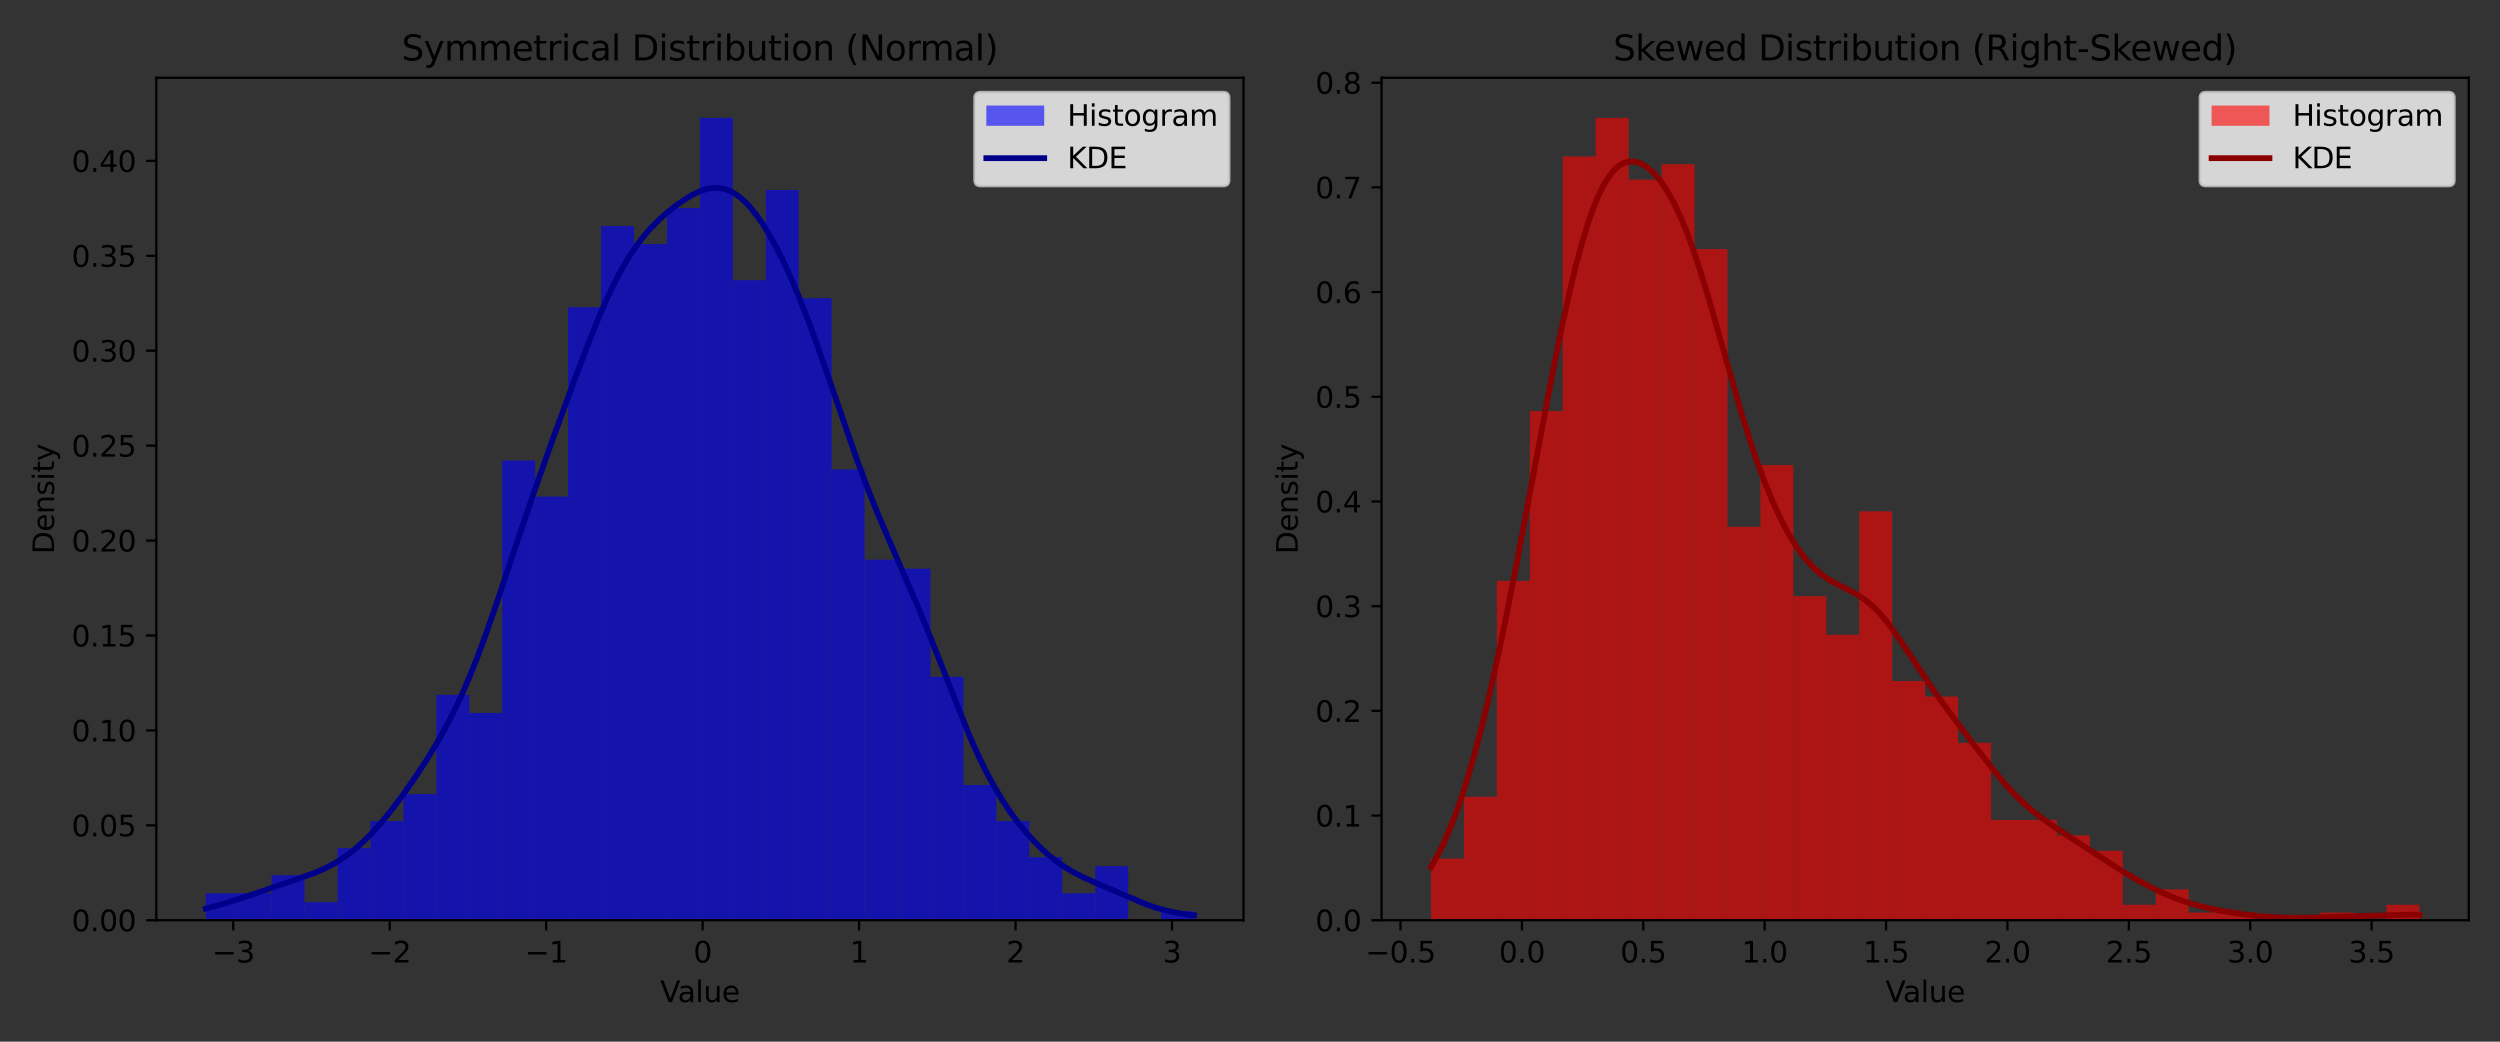 <?xml version="1.0" encoding="utf-8" standalone="no"?>
<!DOCTYPE svg PUBLIC "-//W3C//DTD SVG 1.1//EN"
  "http://www.w3.org/Graphics/SVG/1.1/DTD/svg11.dtd">
<svg xmlns:xlink="http://www.w3.org/1999/xlink" width="864pt" height="360pt" viewBox="0 0 864 360" xmlns="http://www.w3.org/2000/svg" version="1.1">
 <rect x="0" y="0" width="864" height="360" fill="#333333" stroke="none"/>
 <defs>
  <style type="text/css">*{stroke-linejoin: round; stroke-linecap: butt}</style>
 </defs>
 <g id="figure_1">
  <g id="patch_1">
   <path d="M 0 360 
L 864 360 
L 864 0 
L 0 0 
L 0 360 
z
" style="fill: none"/>
  </g>
  <g id="axes_1">
   <g id="patch_2">
    <path d="M 54.02 318.04 
L 429.75 318.04 
L 429.75 26.88 
L 54.02 26.88 
L 54.02 318.04 
z
" style="fill: none"/>
   </g>
   <g id="patch_3">
    <path d="M 71.099 318.04 
L 82.484 318.04 
L 82.484 308.693 
L 71.099 308.693 
z
" clip-path="url(#p6d17bb7d4e)" style="fill: #0000ff; opacity: 0.6"/>
   </g>
   <g id="patch_4">
    <path d="M 82.484 318.04 
L 93.87 318.04 
L 93.87 308.693 
L 82.484 308.693 
z
" clip-path="url(#p6d17bb7d4e)" style="fill: #0000ff; opacity: 0.6"/>
   </g>
   <g id="patch_5">
    <path d="M 93.87 318.04 
L 105.256 318.04 
L 105.256 302.462 
L 93.87 302.462 
z
" clip-path="url(#p6d17bb7d4e)" style="fill: #0000ff; opacity: 0.6"/>
   </g>
   <g id="patch_6">
    <path d="M 105.256 318.04 
L 116.642 318.04 
L 116.642 311.809 
L 105.256 311.809 
z
" clip-path="url(#p6d17bb7d4e)" style="fill: #0000ff; opacity: 0.6"/>
   </g>
   <g id="patch_7">
    <path d="M 116.642 318.04 
L 128.027 318.04 
L 128.027 293.115 
L 116.642 293.115 
z
" clip-path="url(#p6d17bb7d4e)" style="fill: #0000ff; opacity: 0.6"/>
   </g>
   <g id="patch_8">
    <path d="M 128.027 318.04 
L 139.413 318.04 
L 139.413 283.768 
L 128.027 283.768 
z
" clip-path="url(#p6d17bb7d4e)" style="fill: #0000ff; opacity: 0.6"/>
   </g>
   <g id="patch_9">
    <path d="M 139.413 318.04 
L 150.799 318.04 
L 150.799 274.421 
L 139.413 274.421 
z
" clip-path="url(#p6d17bb7d4e)" style="fill: #0000ff; opacity: 0.6"/>
   </g>
   <g id="patch_10">
    <path d="M 150.799 318.04 
L 162.185 318.04 
L 162.185 240.148 
L 150.799 240.148 
z
" clip-path="url(#p6d17bb7d4e)" style="fill: #0000ff; opacity: 0.6"/>
   </g>
   <g id="patch_11">
    <path d="M 162.185 318.04 
L 173.57 318.04 
L 173.57 246.379 
L 162.185 246.379 
z
" clip-path="url(#p6d17bb7d4e)" style="fill: #0000ff; opacity: 0.6"/>
   </g>
   <g id="patch_12">
    <path d="M 173.57 318.04 
L 184.956 318.04 
L 184.956 159.14 
L 173.57 159.14 
z
" clip-path="url(#p6d17bb7d4e)" style="fill: #0000ff; opacity: 0.6"/>
   </g>
   <g id="patch_13">
    <path d="M 184.956 318.04 
L 196.342 318.04 
L 196.342 171.603 
L 184.956 171.603 
z
" clip-path="url(#p6d17bb7d4e)" style="fill: #0000ff; opacity: 0.6"/>
   </g>
   <g id="patch_14">
    <path d="M 196.342 318.04 
L 207.728 318.04 
L 207.728 106.174 
L 196.342 106.174 
z
" clip-path="url(#p6d17bb7d4e)" style="fill: #0000ff; opacity: 0.6"/>
   </g>
   <g id="patch_15">
    <path d="M 207.728 318.04 
L 219.113 318.04 
L 219.113 78.133 
L 207.728 78.133 
z
" clip-path="url(#p6d17bb7d4e)" style="fill: #0000ff; opacity: 0.6"/>
   </g>
   <g id="patch_16">
    <path d="M 219.113 318.04 
L 230.499 318.04 
L 230.499 84.364 
L 219.113 84.364 
z
" clip-path="url(#p6d17bb7d4e)" style="fill: #0000ff; opacity: 0.6"/>
   </g>
   <g id="patch_17">
    <path d="M 230.499 318.04 
L 241.885 318.04 
L 241.885 71.902 
L 230.499 71.902 
z
" clip-path="url(#p6d17bb7d4e)" style="fill: #0000ff; opacity: 0.6"/>
   </g>
   <g id="patch_18">
    <path d="M 241.885 318.04 
L 253.271 318.04 
L 253.271 40.745 
L 241.885 40.745 
z
" clip-path="url(#p6d17bb7d4e)" style="fill: #0000ff; opacity: 0.6"/>
   </g>
   <g id="patch_19">
    <path d="M 253.271 318.04 
L 264.657 318.04 
L 264.657 96.827 
L 253.271 96.827 
z
" clip-path="url(#p6d17bb7d4e)" style="fill: #0000ff; opacity: 0.6"/>
   </g>
   <g id="patch_20">
    <path d="M 264.657 318.04 
L 276.042 318.04 
L 276.042 65.67 
L 264.657 65.67 
z
" clip-path="url(#p6d17bb7d4e)" style="fill: #0000ff; opacity: 0.6"/>
   </g>
   <g id="patch_21">
    <path d="M 276.042 318.04 
L 287.428 318.04 
L 287.428 103.058 
L 276.042 103.058 
z
" clip-path="url(#p6d17bb7d4e)" style="fill: #0000ff; opacity: 0.6"/>
   </g>
   <g id="patch_22">
    <path d="M 287.428 318.04 
L 298.814 318.04 
L 298.814 162.256 
L 287.428 162.256 
z
" clip-path="url(#p6d17bb7d4e)" style="fill: #0000ff; opacity: 0.6"/>
   </g>
   <g id="patch_23">
    <path d="M 298.814 318.04 
L 310.2 318.04 
L 310.2 193.413 
L 298.814 193.413 
z
" clip-path="url(#p6d17bb7d4e)" style="fill: #0000ff; opacity: 0.6"/>
   </g>
   <g id="patch_24">
    <path d="M 310.2 318.04 
L 321.585 318.04 
L 321.585 196.529 
L 310.2 196.529 
z
" clip-path="url(#p6d17bb7d4e)" style="fill: #0000ff; opacity: 0.6"/>
   </g>
   <g id="patch_25">
    <path d="M 321.585 318.04 
L 332.971 318.04 
L 332.971 233.917 
L 321.585 233.917 
z
" clip-path="url(#p6d17bb7d4e)" style="fill: #0000ff; opacity: 0.6"/>
   </g>
   <g id="patch_26">
    <path d="M 332.971 318.04 
L 344.357 318.04 
L 344.357 271.305 
L 332.971 271.305 
z
" clip-path="url(#p6d17bb7d4e)" style="fill: #0000ff; opacity: 0.6"/>
   </g>
   <g id="patch_27">
    <path d="M 344.357 318.04 
L 355.743 318.04 
L 355.743 283.768 
L 344.357 283.768 
z
" clip-path="url(#p6d17bb7d4e)" style="fill: #0000ff; opacity: 0.6"/>
   </g>
   <g id="patch_28">
    <path d="M 355.743 318.04 
L 367.128 318.04 
L 367.128 296.23 
L 355.743 296.23 
z
" clip-path="url(#p6d17bb7d4e)" style="fill: #0000ff; opacity: 0.6"/>
   </g>
   <g id="patch_29">
    <path d="M 367.128 318.04 
L 378.514 318.04 
L 378.514 308.693 
L 367.128 308.693 
z
" clip-path="url(#p6d17bb7d4e)" style="fill: #0000ff; opacity: 0.6"/>
   </g>
   <g id="patch_30">
    <path d="M 378.514 318.04 
L 389.9 318.04 
L 389.9 299.346 
L 378.514 299.346 
z
" clip-path="url(#p6d17bb7d4e)" style="fill: #0000ff; opacity: 0.6"/>
   </g>
   <g id="patch_31">
    <path d="M 389.9 318.04 
L 401.286 318.04 
L 401.286 318.04 
L 389.9 318.04 
z
" clip-path="url(#p6d17bb7d4e)" style="fill: #0000ff; opacity: 0.6"/>
   </g>
   <g id="patch_32">
    <path d="M 401.286 318.04 
L 412.671 318.04 
L 412.671 314.924 
L 401.286 314.924 
z
" clip-path="url(#p6d17bb7d4e)" style="fill: #0000ff; opacity: 0.6"/>
   </g>
   <g id="matplotlib.axis_1">
    <g id="xtick_1">
     <g id="line2d_1">
      <defs>
       <path id="m389f7a8954" d="M 0 0 
L 0 3.5 
" style="stroke: #000000; stroke-width: 0.8"/>
      </defs>
      <g>
       <use xlink:href="#m389f7a8954" x="80.62" y="318.04" style="stroke: #000000; stroke-width: 0.8"/>
      </g>
     </g>
     <g id="text_1">
      <!-- −3 -->
      <g transform="translate(73.249 332.638) scale(0.1 -0.1)">
       <defs>
        <path id="DejaVuSans-2212" d="M 678 2272 
L 4684 2272 
L 4684 1741 
L 678 1741 
L 678 2272 
z
" transform="scale(0.016)"/>
        <path id="DejaVuSans-33" d="M 2597 2516 
Q 3050 2419 3304 2112 
Q 3559 1806 3559 1356 
Q 3559 666 3084 287 
Q 2609 -91 1734 -91 
Q 1441 -91 1130 -33 
Q 819 25 488 141 
L 488 750 
Q 750 597 1062 519 
Q 1375 441 1716 441 
Q 2309 441 2620 675 
Q 2931 909 2931 1356 
Q 2931 1769 2642 2001 
Q 2353 2234 1838 2234 
L 1294 2234 
L 1294 2753 
L 1863 2753 
Q 2328 2753 2575 2939 
Q 2822 3125 2822 3475 
Q 2822 3834 2567 4026 
Q 2313 4219 1838 4219 
Q 1578 4219 1281 4162 
Q 984 4106 628 3988 
L 628 4550 
Q 988 4650 1302 4700 
Q 1616 4750 1894 4750 
Q 2613 4750 3031 4423 
Q 3450 4097 3450 3541 
Q 3450 3153 3228 2886 
Q 3006 2619 2597 2516 
z
" transform="scale(0.016)"/>
       </defs>
       <use xlink:href="#DejaVuSans-2212"/>
       <use xlink:href="#DejaVuSans-33" transform="translate(83.789 0)"/>
      </g>
     </g>
    </g>
    <g id="xtick_2">
     <g id="line2d_2">
      <g>
       <use xlink:href="#m389f7a8954" x="134.688" y="318.04" style="stroke: #000000; stroke-width: 0.8"/>
      </g>
     </g>
     <g id="text_2">
      <!-- −2 -->
      <g transform="translate(127.317 332.638) scale(0.1 -0.1)">
       <defs>
        <path id="DejaVuSans-32" d="M 1228 531 
L 3431 531 
L 3431 0 
L 469 0 
L 469 531 
Q 828 903 1448 1529 
Q 2069 2156 2228 2338 
Q 2531 2678 2651 2914 
Q 2772 3150 2772 3378 
Q 2772 3750 2511 3984 
Q 2250 4219 1831 4219 
Q 1534 4219 1204 4116 
Q 875 4013 500 3803 
L 500 4441 
Q 881 4594 1212 4672 
Q 1544 4750 1819 4750 
Q 2544 4750 2975 4387 
Q 3406 4025 3406 3419 
Q 3406 3131 3298 2873 
Q 3191 2616 2906 2266 
Q 2828 2175 2409 1742 
Q 1991 1309 1228 531 
z
" transform="scale(0.016)"/>
       </defs>
       <use xlink:href="#DejaVuSans-2212"/>
       <use xlink:href="#DejaVuSans-32" transform="translate(83.789 0)"/>
      </g>
     </g>
    </g>
    <g id="xtick_3">
     <g id="line2d_3">
      <g>
       <use xlink:href="#m389f7a8954" x="188.756" y="318.04" style="stroke: #000000; stroke-width: 0.8"/>
      </g>
     </g>
     <g id="text_3">
      <!-- −1 -->
      <g transform="translate(181.385 332.638) scale(0.1 -0.1)">
       <defs>
        <path id="DejaVuSans-31" d="M 794 531 
L 1825 531 
L 1825 4091 
L 703 3866 
L 703 4441 
L 1819 4666 
L 2450 4666 
L 2450 531 
L 3481 531 
L 3481 0 
L 794 0 
L 794 531 
z
" transform="scale(0.016)"/>
       </defs>
       <use xlink:href="#DejaVuSans-2212"/>
       <use xlink:href="#DejaVuSans-31" transform="translate(83.789 0)"/>
      </g>
     </g>
    </g>
    <g id="xtick_4">
     <g id="line2d_4">
      <g>
       <use xlink:href="#m389f7a8954" x="242.824" y="318.04" style="stroke: #000000; stroke-width: 0.8"/>
      </g>
     </g>
     <g id="text_4">
      <!-- 0 -->
      <g transform="translate(239.642 332.638) scale(0.1 -0.1)">
       <defs>
        <path id="DejaVuSans-30" d="M 2034 4250 
Q 1547 4250 1301 3770 
Q 1056 3291 1056 2328 
Q 1056 1369 1301 889 
Q 1547 409 2034 409 
Q 2525 409 2770 889 
Q 3016 1369 3016 2328 
Q 3016 3291 2770 3770 
Q 2525 4250 2034 4250 
z
M 2034 4750 
Q 2819 4750 3233 4129 
Q 3647 3509 3647 2328 
Q 3647 1150 3233 529 
Q 2819 -91 2034 -91 
Q 1250 -91 836 529 
Q 422 1150 422 2328 
Q 422 3509 836 4129 
Q 1250 4750 2034 4750 
z
" transform="scale(0.016)"/>
       </defs>
       <use xlink:href="#DejaVuSans-30"/>
      </g>
     </g>
    </g>
    <g id="xtick_5">
     <g id="line2d_5">
      <g>
       <use xlink:href="#m389f7a8954" x="296.891" y="318.04" style="stroke: #000000; stroke-width: 0.8"/>
      </g>
     </g>
     <g id="text_5">
      <!-- 1 -->
      <g transform="translate(293.71 332.638) scale(0.1 -0.1)">
       <use xlink:href="#DejaVuSans-31"/>
      </g>
     </g>
    </g>
    <g id="xtick_6">
     <g id="line2d_6">
      <g>
       <use xlink:href="#m389f7a8954" x="350.959" y="318.04" style="stroke: #000000; stroke-width: 0.8"/>
      </g>
     </g>
     <g id="text_6">
      <!-- 2 -->
      <g transform="translate(347.778 332.638) scale(0.1 -0.1)">
       <use xlink:href="#DejaVuSans-32"/>
      </g>
     </g>
    </g>
    <g id="xtick_7">
     <g id="line2d_7">
      <g>
       <use xlink:href="#m389f7a8954" x="405.027" y="318.04" style="stroke: #000000; stroke-width: 0.8"/>
      </g>
     </g>
     <g id="text_7">
      <!-- 3 -->
      <g transform="translate(401.845 332.638) scale(0.1 -0.1)">
       <use xlink:href="#DejaVuSans-33"/>
      </g>
     </g>
    </g>
    <g id="text_8">
     <!-- Value -->
     <g transform="translate(228.154 346.317) scale(0.1 -0.1)">
      <defs>
       <path id="DejaVuSans-56" d="M 1831 0 
L 50 4666 
L 709 4666 
L 2188 738 
L 3669 4666 
L 4325 4666 
L 2547 0 
L 1831 0 
z
" transform="scale(0.016)"/>
       <path id="DejaVuSans-61" d="M 2194 1759 
Q 1497 1759 1228 1600 
Q 959 1441 959 1056 
Q 959 750 1161 570 
Q 1363 391 1709 391 
Q 2188 391 2477 730 
Q 2766 1069 2766 1631 
L 2766 1759 
L 2194 1759 
z
M 3341 1997 
L 3341 0 
L 2766 0 
L 2766 531 
Q 2569 213 2275 61 
Q 1981 -91 1556 -91 
Q 1019 -91 701 211 
Q 384 513 384 1019 
Q 384 1609 779 1909 
Q 1175 2209 1959 2209 
L 2766 2209 
L 2766 2266 
Q 2766 2663 2505 2880 
Q 2244 3097 1772 3097 
Q 1472 3097 1187 3025 
Q 903 2953 641 2809 
L 641 3341 
Q 956 3463 1253 3523 
Q 1550 3584 1831 3584 
Q 2591 3584 2966 3190 
Q 3341 2797 3341 1997 
z
" transform="scale(0.016)"/>
       <path id="DejaVuSans-6c" d="M 603 4863 
L 1178 4863 
L 1178 0 
L 603 0 
L 603 4863 
z
" transform="scale(0.016)"/>
       <path id="DejaVuSans-75" d="M 544 1381 
L 544 3500 
L 1119 3500 
L 1119 1403 
Q 1119 906 1312 657 
Q 1506 409 1894 409 
Q 2359 409 2629 706 
Q 2900 1003 2900 1516 
L 2900 3500 
L 3475 3500 
L 3475 0 
L 2900 0 
L 2900 538 
Q 2691 219 2414 64 
Q 2138 -91 1772 -91 
Q 1169 -91 856 284 
Q 544 659 544 1381 
z
M 1991 3584 
L 1991 3584 
z
" transform="scale(0.016)"/>
       <path id="DejaVuSans-65" d="M 3597 1894 
L 3597 1613 
L 953 1613 
Q 991 1019 1311 708 
Q 1631 397 2203 397 
Q 2534 397 2845 478 
Q 3156 559 3463 722 
L 3463 178 
Q 3153 47 2828 -22 
Q 2503 -91 2169 -91 
Q 1331 -91 842 396 
Q 353 884 353 1716 
Q 353 2575 817 3079 
Q 1281 3584 2069 3584 
Q 2775 3584 3186 3129 
Q 3597 2675 3597 1894 
z
M 3022 2063 
Q 3016 2534 2758 2815 
Q 2500 3097 2075 3097 
Q 1594 3097 1305 2825 
Q 1016 2553 972 2059 
L 3022 2063 
z
" transform="scale(0.016)"/>
      </defs>
      <use xlink:href="#DejaVuSans-56"/>
      <use xlink:href="#DejaVuSans-61" transform="translate(60.658 0)"/>
      <use xlink:href="#DejaVuSans-6c" transform="translate(121.938 0)"/>
      <use xlink:href="#DejaVuSans-75" transform="translate(149.721 0)"/>
      <use xlink:href="#DejaVuSans-65" transform="translate(213.1 0)"/>
     </g>
    </g>
   </g>
   <g id="matplotlib.axis_2">
    <g id="ytick_1">
     <g id="line2d_8">
      <defs>
       <path id="mb79b241085" d="M 0 0 
L -3.5 0 
" style="stroke: #000000; stroke-width: 0.8"/>
      </defs>
      <g>
       <use xlink:href="#mb79b241085" x="54.02" y="318.04" style="stroke: #000000; stroke-width: 0.8"/>
      </g>
     </g>
     <g id="text_9">
      <!-- 0.00 -->
      <g transform="translate(24.754 321.839) scale(0.1 -0.1)">
       <defs>
        <path id="DejaVuSans-2e" d="M 684 794 
L 1344 794 
L 1344 0 
L 684 0 
L 684 794 
z
" transform="scale(0.016)"/>
       </defs>
       <use xlink:href="#DejaVuSans-30"/>
       <use xlink:href="#DejaVuSans-2e" transform="translate(63.623 0)"/>
       <use xlink:href="#DejaVuSans-30" transform="translate(95.41 0)"/>
       <use xlink:href="#DejaVuSans-30" transform="translate(159.033 0)"/>
      </g>
     </g>
    </g>
    <g id="ytick_2">
     <g id="line2d_9">
      <g>
       <use xlink:href="#mb79b241085" x="54.02" y="285.235" style="stroke: #000000; stroke-width: 0.8"/>
      </g>
     </g>
     <g id="text_10">
      <!-- 0.05 -->
      <g transform="translate(24.754 289.034) scale(0.1 -0.1)">
       <defs>
        <path id="DejaVuSans-35" d="M 691 4666 
L 3169 4666 
L 3169 4134 
L 1269 4134 
L 1269 2991 
Q 1406 3038 1543 3061 
Q 1681 3084 1819 3084 
Q 2600 3084 3056 2656 
Q 3513 2228 3513 1497 
Q 3513 744 3044 326 
Q 2575 -91 1722 -91 
Q 1428 -91 1123 -41 
Q 819 9 494 109 
L 494 744 
Q 775 591 1075 516 
Q 1375 441 1709 441 
Q 2250 441 2565 725 
Q 2881 1009 2881 1497 
Q 2881 1984 2565 2268 
Q 2250 2553 1709 2553 
Q 1456 2553 1204 2497 
Q 953 2441 691 2322 
L 691 4666 
z
" transform="scale(0.016)"/>
       </defs>
       <use xlink:href="#DejaVuSans-30"/>
       <use xlink:href="#DejaVuSans-2e" transform="translate(63.623 0)"/>
       <use xlink:href="#DejaVuSans-30" transform="translate(95.41 0)"/>
       <use xlink:href="#DejaVuSans-35" transform="translate(159.033 0)"/>
      </g>
     </g>
    </g>
    <g id="ytick_3">
     <g id="line2d_10">
      <g>
       <use xlink:href="#mb79b241085" x="54.02" y="252.429" style="stroke: #000000; stroke-width: 0.8"/>
      </g>
     </g>
     <g id="text_11">
      <!-- 0.10 -->
      <g transform="translate(24.754 256.228) scale(0.1 -0.1)">
       <use xlink:href="#DejaVuSans-30"/>
       <use xlink:href="#DejaVuSans-2e" transform="translate(63.623 0)"/>
       <use xlink:href="#DejaVuSans-31" transform="translate(95.41 0)"/>
       <use xlink:href="#DejaVuSans-30" transform="translate(159.033 0)"/>
      </g>
     </g>
    </g>
    <g id="ytick_4">
     <g id="line2d_11">
      <g>
       <use xlink:href="#mb79b241085" x="54.02" y="219.624" style="stroke: #000000; stroke-width: 0.8"/>
      </g>
     </g>
     <g id="text_12">
      <!-- 0.15 -->
      <g transform="translate(24.754 223.423) scale(0.1 -0.1)">
       <use xlink:href="#DejaVuSans-30"/>
       <use xlink:href="#DejaVuSans-2e" transform="translate(63.623 0)"/>
       <use xlink:href="#DejaVuSans-31" transform="translate(95.41 0)"/>
       <use xlink:href="#DejaVuSans-35" transform="translate(159.033 0)"/>
      </g>
     </g>
    </g>
    <g id="ytick_5">
     <g id="line2d_12">
      <g>
       <use xlink:href="#mb79b241085" x="54.02" y="186.818" style="stroke: #000000; stroke-width: 0.8"/>
      </g>
     </g>
     <g id="text_13">
      <!-- 0.20 -->
      <g transform="translate(24.754 190.617) scale(0.1 -0.1)">
       <use xlink:href="#DejaVuSans-30"/>
       <use xlink:href="#DejaVuSans-2e" transform="translate(63.623 0)"/>
       <use xlink:href="#DejaVuSans-32" transform="translate(95.41 0)"/>
       <use xlink:href="#DejaVuSans-30" transform="translate(159.033 0)"/>
      </g>
     </g>
    </g>
    <g id="ytick_6">
     <g id="line2d_13">
      <g>
       <use xlink:href="#mb79b241085" x="54.02" y="154.013" style="stroke: #000000; stroke-width: 0.8"/>
      </g>
     </g>
     <g id="text_14">
      <!-- 0.25 -->
      <g transform="translate(24.754 157.812) scale(0.1 -0.1)">
       <use xlink:href="#DejaVuSans-30"/>
       <use xlink:href="#DejaVuSans-2e" transform="translate(63.623 0)"/>
       <use xlink:href="#DejaVuSans-32" transform="translate(95.41 0)"/>
       <use xlink:href="#DejaVuSans-35" transform="translate(159.033 0)"/>
      </g>
     </g>
    </g>
    <g id="ytick_7">
     <g id="line2d_14">
      <g>
       <use xlink:href="#mb79b241085" x="54.02" y="121.207" style="stroke: #000000; stroke-width: 0.8"/>
      </g>
     </g>
     <g id="text_15">
      <!-- 0.30 -->
      <g transform="translate(24.754 125.006) scale(0.1 -0.1)">
       <use xlink:href="#DejaVuSans-30"/>
       <use xlink:href="#DejaVuSans-2e" transform="translate(63.623 0)"/>
       <use xlink:href="#DejaVuSans-33" transform="translate(95.41 0)"/>
       <use xlink:href="#DejaVuSans-30" transform="translate(159.033 0)"/>
      </g>
     </g>
    </g>
    <g id="ytick_8">
     <g id="line2d_15">
      <g>
       <use xlink:href="#mb79b241085" x="54.02" y="88.402" style="stroke: #000000; stroke-width: 0.8"/>
      </g>
     </g>
     <g id="text_16">
      <!-- 0.35 -->
      <g transform="translate(24.754 92.201) scale(0.1 -0.1)">
       <use xlink:href="#DejaVuSans-30"/>
       <use xlink:href="#DejaVuSans-2e" transform="translate(63.623 0)"/>
       <use xlink:href="#DejaVuSans-33" transform="translate(95.41 0)"/>
       <use xlink:href="#DejaVuSans-35" transform="translate(159.033 0)"/>
      </g>
     </g>
    </g>
    <g id="ytick_9">
     <g id="line2d_16">
      <g>
       <use xlink:href="#mb79b241085" x="54.02" y="55.596" style="stroke: #000000; stroke-width: 0.8"/>
      </g>
     </g>
     <g id="text_17">
      <!-- 0.40 -->
      <g transform="translate(24.754 59.395) scale(0.1 -0.1)">
       <defs>
        <path id="DejaVuSans-34" d="M 2419 4116 
L 825 1625 
L 2419 1625 
L 2419 4116 
z
M 2253 4666 
L 3047 4666 
L 3047 1625 
L 3713 1625 
L 3713 1100 
L 3047 1100 
L 3047 0 
L 2419 0 
L 2419 1100 
L 313 1100 
L 313 1709 
L 2253 4666 
z
" transform="scale(0.016)"/>
       </defs>
       <use xlink:href="#DejaVuSans-30"/>
       <use xlink:href="#DejaVuSans-2e" transform="translate(63.623 0)"/>
       <use xlink:href="#DejaVuSans-34" transform="translate(95.41 0)"/>
       <use xlink:href="#DejaVuSans-30" transform="translate(159.033 0)"/>
      </g>
     </g>
    </g>
    <g id="text_18">
     <!-- Density -->
     <g transform="translate(18.675 191.469) rotate(-90) scale(0.1 -0.1)">
      <defs>
       <path id="DejaVuSans-44" d="M 1259 4147 
L 1259 519 
L 2022 519 
Q 2988 519 3436 956 
Q 3884 1394 3884 2338 
Q 3884 3275 3436 3711 
Q 2988 4147 2022 4147 
L 1259 4147 
z
M 628 4666 
L 1925 4666 
Q 3281 4666 3915 4102 
Q 4550 3538 4550 2338 
Q 4550 1131 3912 565 
Q 3275 0 1925 0 
L 628 0 
L 628 4666 
z
" transform="scale(0.016)"/>
       <path id="DejaVuSans-6e" d="M 3513 2113 
L 3513 0 
L 2938 0 
L 2938 2094 
Q 2938 2591 2744 2837 
Q 2550 3084 2163 3084 
Q 1697 3084 1428 2787 
Q 1159 2491 1159 1978 
L 1159 0 
L 581 0 
L 581 3500 
L 1159 3500 
L 1159 2956 
Q 1366 3272 1645 3428 
Q 1925 3584 2291 3584 
Q 2894 3584 3203 3211 
Q 3513 2838 3513 2113 
z
" transform="scale(0.016)"/>
       <path id="DejaVuSans-73" d="M 2834 3397 
L 2834 2853 
Q 2591 2978 2328 3040 
Q 2066 3103 1784 3103 
Q 1356 3103 1142 2972 
Q 928 2841 928 2578 
Q 928 2378 1081 2264 
Q 1234 2150 1697 2047 
L 1894 2003 
Q 2506 1872 2764 1633 
Q 3022 1394 3022 966 
Q 3022 478 2636 193 
Q 2250 -91 1575 -91 
Q 1294 -91 989 -36 
Q 684 19 347 128 
L 347 722 
Q 666 556 975 473 
Q 1284 391 1588 391 
Q 1994 391 2212 530 
Q 2431 669 2431 922 
Q 2431 1156 2273 1281 
Q 2116 1406 1581 1522 
L 1381 1569 
Q 847 1681 609 1914 
Q 372 2147 372 2553 
Q 372 3047 722 3315 
Q 1072 3584 1716 3584 
Q 2034 3584 2315 3537 
Q 2597 3491 2834 3397 
z
" transform="scale(0.016)"/>
       <path id="DejaVuSans-69" d="M 603 3500 
L 1178 3500 
L 1178 0 
L 603 0 
L 603 3500 
z
M 603 4863 
L 1178 4863 
L 1178 4134 
L 603 4134 
L 603 4863 
z
" transform="scale(0.016)"/>
       <path id="DejaVuSans-74" d="M 1172 4494 
L 1172 3500 
L 2356 3500 
L 2356 3053 
L 1172 3053 
L 1172 1153 
Q 1172 725 1289 603 
Q 1406 481 1766 481 
L 2356 481 
L 2356 0 
L 1766 0 
Q 1100 0 847 248 
Q 594 497 594 1153 
L 594 3053 
L 172 3053 
L 172 3500 
L 594 3500 
L 594 4494 
L 1172 4494 
z
" transform="scale(0.016)"/>
       <path id="DejaVuSans-79" d="M 2059 -325 
Q 1816 -950 1584 -1140 
Q 1353 -1331 966 -1331 
L 506 -1331 
L 506 -850 
L 844 -850 
Q 1081 -850 1212 -737 
Q 1344 -625 1503 -206 
L 1606 56 
L 191 3500 
L 800 3500 
L 1894 763 
L 2988 3500 
L 3597 3500 
L 2059 -325 
z
" transform="scale(0.016)"/>
      </defs>
      <use xlink:href="#DejaVuSans-44"/>
      <use xlink:href="#DejaVuSans-65" transform="translate(77.002 0)"/>
      <use xlink:href="#DejaVuSans-6e" transform="translate(138.525 0)"/>
      <use xlink:href="#DejaVuSans-73" transform="translate(201.904 0)"/>
      <use xlink:href="#DejaVuSans-69" transform="translate(254.004 0)"/>
      <use xlink:href="#DejaVuSans-74" transform="translate(281.787 0)"/>
      <use xlink:href="#DejaVuSans-79" transform="translate(320.996 0)"/>
     </g>
    </g>
   </g>
   <g id="line2d_17">
    <path d="M 71.099 314.04 
L 76.911 312.446 
L 83.408 310.424 
L 93.323 307.058 
L 108.709 301.69 
L 112.128 300.202 
L 115.206 298.618 
L 117.941 296.965 
L 120.676 295.044 
L 123.412 292.835 
L 126.147 290.33 
L 128.882 287.535 
L 131.959 284.066 
L 135.379 279.855 
L 139.14 274.854 
L 143.243 269.02 
L 147.346 262.784 
L 150.765 257.195 
L 153.842 251.75 
L 156.577 246.483 
L 159.313 240.736 
L 162.048 234.456 
L 164.783 227.632 
L 167.86 219.351 
L 171.622 208.546 
L 178.802 187.017 
L 184.956 168.919 
L 191.111 151.572 
L 198.975 130.113 
L 203.762 117.586 
L 207.181 109.178 
L 210.258 102.193 
L 212.993 96.556 
L 215.387 92.114 
L 217.78 88.141 
L 220.173 84.623 
L 222.567 81.523 
L 224.96 78.786 
L 227.696 76.027 
L 230.431 73.578 
L 233.508 71.123 
L 236.585 68.964 
L 239.321 67.33 
L 241.714 66.182 
L 243.766 65.46 
L 245.475 65.078 
L 247.185 64.923 
L 248.894 65.018 
L 250.604 65.38 
L 252.313 66.024 
L 254.023 66.957 
L 255.733 68.181 
L 257.442 69.694 
L 259.152 71.49 
L 261.203 74.006 
L 263.255 76.899 
L 265.306 80.15 
L 267.7 84.372 
L 270.093 89.035 
L 272.828 94.877 
L 275.564 101.241 
L 278.641 108.979 
L 282.06 118.209 
L 286.505 130.935 
L 296.42 159.611 
L 300.181 169.621 
L 303.601 178.111 
L 307.704 187.691 
L 317.619 210.534 
L 322.064 221.552 
L 335.057 254.327 
L 338.134 261.183 
L 340.869 266.762 
L 343.605 271.835 
L 346.34 276.419 
L 349.075 280.551 
L 351.811 284.278 
L 354.546 287.643 
L 357.281 290.676 
L 360.017 293.397 
L 362.752 295.817 
L 365.487 297.948 
L 368.222 299.806 
L 371.3 301.612 
L 374.719 303.345 
L 379.506 305.493 
L 395.918 312.475 
L 399.679 313.772 
L 403.098 314.723 
L 406.517 315.455 
L 410.62 316.088 
L 412.671 316.329 
L 412.671 316.329 
" clip-path="url(#p6d17bb7d4e)" style="fill: none; stroke: #00008b; stroke-width: 2; stroke-linecap: square"/>
   </g>
   <g id="patch_33">
    <path d="M 54.02 318.04 
L 54.02 26.88 
" style="fill: none; stroke: #000000; stroke-width: 0.8; stroke-linejoin: miter; stroke-linecap: square"/>
   </g>
   <g id="patch_34">
    <path d="M 429.75 318.04 
L 429.75 26.88 
" style="fill: none; stroke: #000000; stroke-width: 0.8; stroke-linejoin: miter; stroke-linecap: square"/>
   </g>
   <g id="patch_35">
    <path d="M 54.02 318.04 
L 429.75 318.04 
" style="fill: none; stroke: #000000; stroke-width: 0.8; stroke-linejoin: miter; stroke-linecap: square"/>
   </g>
   <g id="patch_36">
    <path d="M 54.02 26.88 
L 429.75 26.88 
" style="fill: none; stroke: #000000; stroke-width: 0.8; stroke-linejoin: miter; stroke-linecap: square"/>
   </g>
   <g id="text_19">
    <!-- Symmetrical Distribution (Normal) -->
    <g transform="translate(138.808 20.88) scale(0.12 -0.12)">
     <defs>
      <path id="DejaVuSans-53" d="M 3425 4513 
L 3425 3897 
Q 3066 4069 2747 4153 
Q 2428 4238 2131 4238 
Q 1616 4238 1336 4038 
Q 1056 3838 1056 3469 
Q 1056 3159 1242 3001 
Q 1428 2844 1947 2747 
L 2328 2669 
Q 3034 2534 3370 2195 
Q 3706 1856 3706 1288 
Q 3706 609 3251 259 
Q 2797 -91 1919 -91 
Q 1588 -91 1214 -16 
Q 841 59 441 206 
L 441 856 
Q 825 641 1194 531 
Q 1563 422 1919 422 
Q 2459 422 2753 634 
Q 3047 847 3047 1241 
Q 3047 1584 2836 1778 
Q 2625 1972 2144 2069 
L 1759 2144 
Q 1053 2284 737 2584 
Q 422 2884 422 3419 
Q 422 4038 858 4394 
Q 1294 4750 2059 4750 
Q 2388 4750 2728 4690 
Q 3069 4631 3425 4513 
z
" transform="scale(0.016)"/>
      <path id="DejaVuSans-6d" d="M 3328 2828 
Q 3544 3216 3844 3400 
Q 4144 3584 4550 3584 
Q 5097 3584 5394 3201 
Q 5691 2819 5691 2113 
L 5691 0 
L 5113 0 
L 5113 2094 
Q 5113 2597 4934 2840 
Q 4756 3084 4391 3084 
Q 3944 3084 3684 2787 
Q 3425 2491 3425 1978 
L 3425 0 
L 2847 0 
L 2847 2094 
Q 2847 2600 2669 2842 
Q 2491 3084 2119 3084 
Q 1678 3084 1418 2786 
Q 1159 2488 1159 1978 
L 1159 0 
L 581 0 
L 581 3500 
L 1159 3500 
L 1159 2956 
Q 1356 3278 1631 3431 
Q 1906 3584 2284 3584 
Q 2666 3584 2933 3390 
Q 3200 3197 3328 2828 
z
" transform="scale(0.016)"/>
      <path id="DejaVuSans-72" d="M 2631 2963 
Q 2534 3019 2420 3045 
Q 2306 3072 2169 3072 
Q 1681 3072 1420 2755 
Q 1159 2438 1159 1844 
L 1159 0 
L 581 0 
L 581 3500 
L 1159 3500 
L 1159 2956 
Q 1341 3275 1631 3429 
Q 1922 3584 2338 3584 
Q 2397 3584 2469 3576 
Q 2541 3569 2628 3553 
L 2631 2963 
z
" transform="scale(0.016)"/>
      <path id="DejaVuSans-63" d="M 3122 3366 
L 3122 2828 
Q 2878 2963 2633 3030 
Q 2388 3097 2138 3097 
Q 1578 3097 1268 2742 
Q 959 2388 959 1747 
Q 959 1106 1268 751 
Q 1578 397 2138 397 
Q 2388 397 2633 464 
Q 2878 531 3122 666 
L 3122 134 
Q 2881 22 2623 -34 
Q 2366 -91 2075 -91 
Q 1284 -91 818 406 
Q 353 903 353 1747 
Q 353 2603 823 3093 
Q 1294 3584 2113 3584 
Q 2378 3584 2631 3529 
Q 2884 3475 3122 3366 
z
" transform="scale(0.016)"/>
      <path id="DejaVuSans-20" transform="scale(0.016)"/>
      <path id="DejaVuSans-62" d="M 3116 1747 
Q 3116 2381 2855 2742 
Q 2594 3103 2138 3103 
Q 1681 3103 1420 2742 
Q 1159 2381 1159 1747 
Q 1159 1113 1420 752 
Q 1681 391 2138 391 
Q 2594 391 2855 752 
Q 3116 1113 3116 1747 
z
M 1159 2969 
Q 1341 3281 1617 3432 
Q 1894 3584 2278 3584 
Q 2916 3584 3314 3078 
Q 3713 2572 3713 1747 
Q 3713 922 3314 415 
Q 2916 -91 2278 -91 
Q 1894 -91 1617 61 
Q 1341 213 1159 525 
L 1159 0 
L 581 0 
L 581 4863 
L 1159 4863 
L 1159 2969 
z
" transform="scale(0.016)"/>
      <path id="DejaVuSans-6f" d="M 1959 3097 
Q 1497 3097 1228 2736 
Q 959 2375 959 1747 
Q 959 1119 1226 758 
Q 1494 397 1959 397 
Q 2419 397 2687 759 
Q 2956 1122 2956 1747 
Q 2956 2369 2687 2733 
Q 2419 3097 1959 3097 
z
M 1959 3584 
Q 2709 3584 3137 3096 
Q 3566 2609 3566 1747 
Q 3566 888 3137 398 
Q 2709 -91 1959 -91 
Q 1206 -91 779 398 
Q 353 888 353 1747 
Q 353 2609 779 3096 
Q 1206 3584 1959 3584 
z
" transform="scale(0.016)"/>
      <path id="DejaVuSans-28" d="M 1984 4856 
Q 1566 4138 1362 3434 
Q 1159 2731 1159 2009 
Q 1159 1288 1364 580 
Q 1569 -128 1984 -844 
L 1484 -844 
Q 1016 -109 783 600 
Q 550 1309 550 2009 
Q 550 2706 781 3412 
Q 1013 4119 1484 4856 
L 1984 4856 
z
" transform="scale(0.016)"/>
      <path id="DejaVuSans-4e" d="M 628 4666 
L 1478 4666 
L 3547 763 
L 3547 4666 
L 4159 4666 
L 4159 0 
L 3309 0 
L 1241 3903 
L 1241 0 
L 628 0 
L 628 4666 
z
" transform="scale(0.016)"/>
      <path id="DejaVuSans-29" d="M 513 4856 
L 1013 4856 
Q 1481 4119 1714 3412 
Q 1947 2706 1947 2009 
Q 1947 1309 1714 600 
Q 1481 -109 1013 -844 
L 513 -844 
Q 928 -128 1133 580 
Q 1338 1288 1338 2009 
Q 1338 2731 1133 3434 
Q 928 4138 513 4856 
z
" transform="scale(0.016)"/>
     </defs>
     <use xlink:href="#DejaVuSans-53"/>
     <use xlink:href="#DejaVuSans-79" transform="translate(63.477 0)"/>
     <use xlink:href="#DejaVuSans-6d" transform="translate(122.656 0)"/>
     <use xlink:href="#DejaVuSans-6d" transform="translate(220.068 0)"/>
     <use xlink:href="#DejaVuSans-65" transform="translate(317.48 0)"/>
     <use xlink:href="#DejaVuSans-74" transform="translate(379.004 0)"/>
     <use xlink:href="#DejaVuSans-72" transform="translate(418.213 0)"/>
     <use xlink:href="#DejaVuSans-69" transform="translate(459.326 0)"/>
     <use xlink:href="#DejaVuSans-63" transform="translate(487.109 0)"/>
     <use xlink:href="#DejaVuSans-61" transform="translate(542.09 0)"/>
     <use xlink:href="#DejaVuSans-6c" transform="translate(603.369 0)"/>
     <use xlink:href="#DejaVuSans-20" transform="translate(631.152 0)"/>
     <use xlink:href="#DejaVuSans-44" transform="translate(662.939 0)"/>
     <use xlink:href="#DejaVuSans-69" transform="translate(739.941 0)"/>
     <use xlink:href="#DejaVuSans-73" transform="translate(767.725 0)"/>
     <use xlink:href="#DejaVuSans-74" transform="translate(819.824 0)"/>
     <use xlink:href="#DejaVuSans-72" transform="translate(859.033 0)"/>
     <use xlink:href="#DejaVuSans-69" transform="translate(900.146 0)"/>
     <use xlink:href="#DejaVuSans-62" transform="translate(927.93 0)"/>
     <use xlink:href="#DejaVuSans-75" transform="translate(991.406 0)"/>
     <use xlink:href="#DejaVuSans-74" transform="translate(1054.785 0)"/>
     <use xlink:href="#DejaVuSans-69" transform="translate(1093.994 0)"/>
     <use xlink:href="#DejaVuSans-6f" transform="translate(1121.777 0)"/>
     <use xlink:href="#DejaVuSans-6e" transform="translate(1182.959 0)"/>
     <use xlink:href="#DejaVuSans-20" transform="translate(1246.338 0)"/>
     <use xlink:href="#DejaVuSans-28" transform="translate(1278.125 0)"/>
     <use xlink:href="#DejaVuSans-4e" transform="translate(1317.139 0)"/>
     <use xlink:href="#DejaVuSans-6f" transform="translate(1391.943 0)"/>
     <use xlink:href="#DejaVuSans-72" transform="translate(1453.125 0)"/>
     <use xlink:href="#DejaVuSans-6d" transform="translate(1492.488 0)"/>
     <use xlink:href="#DejaVuSans-61" transform="translate(1589.9 0)"/>
     <use xlink:href="#DejaVuSans-6c" transform="translate(1651.18 0)"/>
     <use xlink:href="#DejaVuSans-29" transform="translate(1678.963 0)"/>
    </g>
   </g>
   <g id="legend_1">
    <g id="patch_37">
     <path d="M 338.875 64.236 
L 422.75 64.236 
Q 424.75 64.236 424.75 62.236 
L 424.75 33.88 
Q 424.75 31.88 422.75 31.88 
L 338.875 31.88 
Q 336.875 31.88 336.875 33.88 
L 336.875 62.236 
Q 336.875 64.236 338.875 64.236 
z
" style="fill: #ffffff; opacity: 0.8; stroke: #cccccc; stroke-linejoin: miter"/>
    </g>
    <g id="patch_38">
     <path d="M 340.875 43.478 
L 360.875 43.478 
L 360.875 36.478 
L 340.875 36.478 
z
" style="fill: #0000ff; opacity: 0.6"/>
    </g>
    <g id="text_20">
     <!-- Histogram -->
     <g transform="translate(368.875 43.478) scale(0.1 -0.1)">
      <defs>
       <path id="DejaVuSans-48" d="M 628 4666 
L 1259 4666 
L 1259 2753 
L 3553 2753 
L 3553 4666 
L 4184 4666 
L 4184 0 
L 3553 0 
L 3553 2222 
L 1259 2222 
L 1259 0 
L 628 0 
L 628 4666 
z
" transform="scale(0.016)"/>
       <path id="DejaVuSans-67" d="M 2906 1791 
Q 2906 2416 2648 2759 
Q 2391 3103 1925 3103 
Q 1463 3103 1205 2759 
Q 947 2416 947 1791 
Q 947 1169 1205 825 
Q 1463 481 1925 481 
Q 2391 481 2648 825 
Q 2906 1169 2906 1791 
z
M 3481 434 
Q 3481 -459 3084 -895 
Q 2688 -1331 1869 -1331 
Q 1566 -1331 1297 -1286 
Q 1028 -1241 775 -1147 
L 775 -588 
Q 1028 -725 1275 -790 
Q 1522 -856 1778 -856 
Q 2344 -856 2625 -561 
Q 2906 -266 2906 331 
L 2906 616 
Q 2728 306 2450 153 
Q 2172 0 1784 0 
Q 1141 0 747 490 
Q 353 981 353 1791 
Q 353 2603 747 3093 
Q 1141 3584 1784 3584 
Q 2172 3584 2450 3431 
Q 2728 3278 2906 2969 
L 2906 3500 
L 3481 3500 
L 3481 434 
z
" transform="scale(0.016)"/>
      </defs>
      <use xlink:href="#DejaVuSans-48"/>
      <use xlink:href="#DejaVuSans-69" transform="translate(75.195 0)"/>
      <use xlink:href="#DejaVuSans-73" transform="translate(102.979 0)"/>
      <use xlink:href="#DejaVuSans-74" transform="translate(155.078 0)"/>
      <use xlink:href="#DejaVuSans-6f" transform="translate(194.287 0)"/>
      <use xlink:href="#DejaVuSans-67" transform="translate(255.469 0)"/>
      <use xlink:href="#DejaVuSans-72" transform="translate(318.945 0)"/>
      <use xlink:href="#DejaVuSans-61" transform="translate(360.059 0)"/>
      <use xlink:href="#DejaVuSans-6d" transform="translate(421.338 0)"/>
     </g>
    </g>
    <g id="line2d_18">
     <path d="M 340.875 54.657 
L 350.875 54.657 
L 360.875 54.657 
" style="fill: none; stroke: #00008b; stroke-width: 2; stroke-linecap: square"/>
    </g>
    <g id="text_21">
     <!-- KDE -->
     <g transform="translate(368.875 58.157) scale(0.1 -0.1)">
      <defs>
       <path id="DejaVuSans-4b" d="M 628 4666 
L 1259 4666 
L 1259 2694 
L 3353 4666 
L 4166 4666 
L 1850 2491 
L 4331 0 
L 3500 0 
L 1259 2247 
L 1259 0 
L 628 0 
L 628 4666 
z
" transform="scale(0.016)"/>
       <path id="DejaVuSans-45" d="M 628 4666 
L 3578 4666 
L 3578 4134 
L 1259 4134 
L 1259 2753 
L 3481 2753 
L 3481 2222 
L 1259 2222 
L 1259 531 
L 3634 531 
L 3634 0 
L 628 0 
L 628 4666 
z
" transform="scale(0.016)"/>
      </defs>
      <use xlink:href="#DejaVuSans-4b"/>
      <use xlink:href="#DejaVuSans-44" transform="translate(65.576 0)"/>
      <use xlink:href="#DejaVuSans-45" transform="translate(142.578 0)"/>
     </g>
    </g>
   </g>
  </g>
  <g id="axes_2">
   <g id="patch_39">
    <path d="M 477.47 318.04 
L 853.2 318.04 
L 853.2 26.88 
L 477.47 26.88 
L 477.47 318.04 
z
" style="fill: none"/>
   </g>
   <g id="patch_40">
    <path d="M 494.549 318.04 
L 505.934 318.04 
L 505.934 296.71 
L 494.549 296.71 
z
" clip-path="url(#p2cca5af3f7)" style="fill: #ff0000; opacity: 0.6"/>
   </g>
   <g id="patch_41">
    <path d="M 505.934 318.04 
L 517.32 318.04 
L 517.32 275.379 
L 505.934 275.379 
z
" clip-path="url(#p2cca5af3f7)" style="fill: #ff0000; opacity: 0.6"/>
   </g>
   <g id="patch_42">
    <path d="M 517.32 318.04 
L 528.706 318.04 
L 528.706 200.723 
L 517.32 200.723 
z
" clip-path="url(#p2cca5af3f7)" style="fill: #ff0000; opacity: 0.6"/>
   </g>
   <g id="patch_43">
    <path d="M 528.706 318.04 
L 540.092 318.04 
L 540.092 142.064 
L 528.706 142.064 
z
" clip-path="url(#p2cca5af3f7)" style="fill: #ff0000; opacity: 0.6"/>
   </g>
   <g id="patch_44">
    <path d="M 540.092 318.04 
L 551.477 318.04 
L 551.477 54.076 
L 540.092 54.076 
z
" clip-path="url(#p2cca5af3f7)" style="fill: #ff0000; opacity: 0.6"/>
   </g>
   <g id="patch_45">
    <path d="M 551.477 318.04 
L 562.863 318.04 
L 562.863 40.745 
L 551.477 40.745 
z
" clip-path="url(#p2cca5af3f7)" style="fill: #ff0000; opacity: 0.6"/>
   </g>
   <g id="patch_46">
    <path d="M 562.863 318.04 
L 574.249 318.04 
L 574.249 62.075 
L 562.863 62.075 
z
" clip-path="url(#p2cca5af3f7)" style="fill: #ff0000; opacity: 0.6"/>
   </g>
   <g id="patch_47">
    <path d="M 574.249 318.04 
L 585.635 318.04 
L 585.635 56.743 
L 574.249 56.743 
z
" clip-path="url(#p2cca5af3f7)" style="fill: #ff0000; opacity: 0.6"/>
   </g>
   <g id="patch_48">
    <path d="M 585.635 318.04 
L 597.02 318.04 
L 597.02 86.072 
L 585.635 86.072 
z
" clip-path="url(#p2cca5af3f7)" style="fill: #ff0000; opacity: 0.6"/>
   </g>
   <g id="patch_49">
    <path d="M 597.02 318.04 
L 608.406 318.04 
L 608.406 182.059 
L 597.02 182.059 
z
" clip-path="url(#p2cca5af3f7)" style="fill: #ff0000; opacity: 0.6"/>
   </g>
   <g id="patch_50">
    <path d="M 608.406 318.04 
L 619.792 318.04 
L 619.792 160.728 
L 608.406 160.728 
z
" clip-path="url(#p2cca5af3f7)" style="fill: #ff0000; opacity: 0.6"/>
   </g>
   <g id="patch_51">
    <path d="M 619.792 318.04 
L 631.178 318.04 
L 631.178 206.055 
L 619.792 206.055 
z
" clip-path="url(#p2cca5af3f7)" style="fill: #ff0000; opacity: 0.6"/>
   </g>
   <g id="patch_52">
    <path d="M 631.178 318.04 
L 642.563 318.04 
L 642.563 219.387 
L 631.178 219.387 
z
" clip-path="url(#p2cca5af3f7)" style="fill: #ff0000; opacity: 0.6"/>
   </g>
   <g id="patch_53">
    <path d="M 642.563 318.04 
L 653.949 318.04 
L 653.949 176.726 
L 642.563 176.726 
z
" clip-path="url(#p2cca5af3f7)" style="fill: #ff0000; opacity: 0.6"/>
   </g>
   <g id="patch_54">
    <path d="M 653.949 318.04 
L 665.335 318.04 
L 665.335 235.385 
L 653.949 235.385 
z
" clip-path="url(#p2cca5af3f7)" style="fill: #ff0000; opacity: 0.6"/>
   </g>
   <g id="patch_55">
    <path d="M 665.335 318.04 
L 676.721 318.04 
L 676.721 240.717 
L 665.335 240.717 
z
" clip-path="url(#p2cca5af3f7)" style="fill: #ff0000; opacity: 0.6"/>
   </g>
   <g id="patch_56">
    <path d="M 676.721 318.04 
L 688.107 318.04 
L 688.107 256.715 
L 676.721 256.715 
z
" clip-path="url(#p2cca5af3f7)" style="fill: #ff0000; opacity: 0.6"/>
   </g>
   <g id="patch_57">
    <path d="M 688.107 318.04 
L 699.492 318.04 
L 699.492 283.378 
L 688.107 283.378 
z
" clip-path="url(#p2cca5af3f7)" style="fill: #ff0000; opacity: 0.6"/>
   </g>
   <g id="patch_58">
    <path d="M 699.492 318.04 
L 710.878 318.04 
L 710.878 283.378 
L 699.492 283.378 
z
" clip-path="url(#p2cca5af3f7)" style="fill: #ff0000; opacity: 0.6"/>
   </g>
   <g id="patch_59">
    <path d="M 710.878 318.04 
L 722.264 318.04 
L 722.264 288.711 
L 710.878 288.711 
z
" clip-path="url(#p2cca5af3f7)" style="fill: #ff0000; opacity: 0.6"/>
   </g>
   <g id="patch_60">
    <path d="M 722.264 318.04 
L 733.65 318.04 
L 733.65 294.043 
L 722.264 294.043 
z
" clip-path="url(#p2cca5af3f7)" style="fill: #ff0000; opacity: 0.6"/>
   </g>
   <g id="patch_61">
    <path d="M 733.65 318.04 
L 745.035 318.04 
L 745.035 312.707 
L 733.65 312.707 
z
" clip-path="url(#p2cca5af3f7)" style="fill: #ff0000; opacity: 0.6"/>
   </g>
   <g id="patch_62">
    <path d="M 745.035 318.04 
L 756.421 318.04 
L 756.421 307.375 
L 745.035 307.375 
z
" clip-path="url(#p2cca5af3f7)" style="fill: #ff0000; opacity: 0.6"/>
   </g>
   <g id="patch_63">
    <path d="M 756.421 318.04 
L 767.807 318.04 
L 767.807 315.374 
L 756.421 315.374 
z
" clip-path="url(#p2cca5af3f7)" style="fill: #ff0000; opacity: 0.6"/>
   </g>
   <g id="patch_64">
    <path d="M 767.807 318.04 
L 779.193 318.04 
L 779.193 315.374 
L 767.807 315.374 
z
" clip-path="url(#p2cca5af3f7)" style="fill: #ff0000; opacity: 0.6"/>
   </g>
   <g id="patch_65">
    <path d="M 779.193 318.04 
L 790.578 318.04 
L 790.578 318.04 
L 779.193 318.04 
z
" clip-path="url(#p2cca5af3f7)" style="fill: #ff0000; opacity: 0.6"/>
   </g>
   <g id="patch_66">
    <path d="M 790.578 318.04 
L 801.964 318.04 
L 801.964 318.04 
L 790.578 318.04 
z
" clip-path="url(#p2cca5af3f7)" style="fill: #ff0000; opacity: 0.6"/>
   </g>
   <g id="patch_67">
    <path d="M 801.964 318.04 
L 813.35 318.04 
L 813.35 315.374 
L 801.964 315.374 
z
" clip-path="url(#p2cca5af3f7)" style="fill: #ff0000; opacity: 0.6"/>
   </g>
   <g id="patch_68">
    <path d="M 813.35 318.04 
L 824.736 318.04 
L 824.736 318.04 
L 813.35 318.04 
z
" clip-path="url(#p2cca5af3f7)" style="fill: #ff0000; opacity: 0.6"/>
   </g>
   <g id="patch_69">
    <path d="M 824.736 318.04 
L 836.121 318.04 
L 836.121 312.707 
L 824.736 312.707 
z
" clip-path="url(#p2cca5af3f7)" style="fill: #ff0000; opacity: 0.6"/>
   </g>
   <g id="matplotlib.axis_3">
    <g id="xtick_8">
     <g id="line2d_19">
      <g>
       <use xlink:href="#m389f7a8954" x="484.02" y="318.04" style="stroke: #000000; stroke-width: 0.8"/>
      </g>
     </g>
     <g id="text_22">
      <!-- −0.5 -->
      <g transform="translate(471.879 332.638) scale(0.1 -0.1)">
       <use xlink:href="#DejaVuSans-2212"/>
       <use xlink:href="#DejaVuSans-30" transform="translate(83.789 0)"/>
       <use xlink:href="#DejaVuSans-2e" transform="translate(147.412 0)"/>
       <use xlink:href="#DejaVuSans-35" transform="translate(179.199 0)"/>
      </g>
     </g>
    </g>
    <g id="xtick_9">
     <g id="line2d_20">
      <g>
       <use xlink:href="#m389f7a8954" x="525.97" y="318.04" style="stroke: #000000; stroke-width: 0.8"/>
      </g>
     </g>
     <g id="text_23">
      <!-- 0.0 -->
      <g transform="translate(518.019 332.638) scale(0.1 -0.1)">
       <use xlink:href="#DejaVuSans-30"/>
       <use xlink:href="#DejaVuSans-2e" transform="translate(63.623 0)"/>
       <use xlink:href="#DejaVuSans-30" transform="translate(95.41 0)"/>
      </g>
     </g>
    </g>
    <g id="xtick_10">
     <g id="line2d_21">
      <g>
       <use xlink:href="#m389f7a8954" x="567.921" y="318.04" style="stroke: #000000; stroke-width: 0.8"/>
      </g>
     </g>
     <g id="text_24">
      <!-- 0.5 -->
      <g transform="translate(559.969 332.638) scale(0.1 -0.1)">
       <use xlink:href="#DejaVuSans-30"/>
       <use xlink:href="#DejaVuSans-2e" transform="translate(63.623 0)"/>
       <use xlink:href="#DejaVuSans-35" transform="translate(95.41 0)"/>
      </g>
     </g>
    </g>
    <g id="xtick_11">
     <g id="line2d_22">
      <g>
       <use xlink:href="#m389f7a8954" x="609.871" y="318.04" style="stroke: #000000; stroke-width: 0.8"/>
      </g>
     </g>
     <g id="text_25">
      <!-- 1.0 -->
      <g transform="translate(601.919 332.638) scale(0.1 -0.1)">
       <use xlink:href="#DejaVuSans-31"/>
       <use xlink:href="#DejaVuSans-2e" transform="translate(63.623 0)"/>
       <use xlink:href="#DejaVuSans-30" transform="translate(95.41 0)"/>
      </g>
     </g>
    </g>
    <g id="xtick_12">
     <g id="line2d_23">
      <g>
       <use xlink:href="#m389f7a8954" x="651.821" y="318.04" style="stroke: #000000; stroke-width: 0.8"/>
      </g>
     </g>
     <g id="text_26">
      <!-- 1.5 -->
      <g transform="translate(643.87 332.638) scale(0.1 -0.1)">
       <use xlink:href="#DejaVuSans-31"/>
       <use xlink:href="#DejaVuSans-2e" transform="translate(63.623 0)"/>
       <use xlink:href="#DejaVuSans-35" transform="translate(95.41 0)"/>
      </g>
     </g>
    </g>
    <g id="xtick_13">
     <g id="line2d_24">
      <g>
       <use xlink:href="#m389f7a8954" x="693.772" y="318.04" style="stroke: #000000; stroke-width: 0.8"/>
      </g>
     </g>
     <g id="text_27">
      <!-- 2.0 -->
      <g transform="translate(685.82 332.638) scale(0.1 -0.1)">
       <use xlink:href="#DejaVuSans-32"/>
       <use xlink:href="#DejaVuSans-2e" transform="translate(63.623 0)"/>
       <use xlink:href="#DejaVuSans-30" transform="translate(95.41 0)"/>
      </g>
     </g>
    </g>
    <g id="xtick_14">
     <g id="line2d_25">
      <g>
       <use xlink:href="#m389f7a8954" x="735.722" y="318.04" style="stroke: #000000; stroke-width: 0.8"/>
      </g>
     </g>
     <g id="text_28">
      <!-- 2.5 -->
      <g transform="translate(727.77 332.638) scale(0.1 -0.1)">
       <use xlink:href="#DejaVuSans-32"/>
       <use xlink:href="#DejaVuSans-2e" transform="translate(63.623 0)"/>
       <use xlink:href="#DejaVuSans-35" transform="translate(95.41 0)"/>
      </g>
     </g>
    </g>
    <g id="xtick_15">
     <g id="line2d_26">
      <g>
       <use xlink:href="#m389f7a8954" x="777.672" y="318.04" style="stroke: #000000; stroke-width: 0.8"/>
      </g>
     </g>
     <g id="text_29">
      <!-- 3.0 -->
      <g transform="translate(769.721 332.638) scale(0.1 -0.1)">
       <use xlink:href="#DejaVuSans-33"/>
       <use xlink:href="#DejaVuSans-2e" transform="translate(63.623 0)"/>
       <use xlink:href="#DejaVuSans-30" transform="translate(95.41 0)"/>
      </g>
     </g>
    </g>
    <g id="xtick_16">
     <g id="line2d_27">
      <g>
       <use xlink:href="#m389f7a8954" x="819.623" y="318.04" style="stroke: #000000; stroke-width: 0.8"/>
      </g>
     </g>
     <g id="text_30">
      <!-- 3.5 -->
      <g transform="translate(811.671 332.638) scale(0.1 -0.1)">
       <use xlink:href="#DejaVuSans-33"/>
       <use xlink:href="#DejaVuSans-2e" transform="translate(63.623 0)"/>
       <use xlink:href="#DejaVuSans-35" transform="translate(95.41 0)"/>
      </g>
     </g>
    </g>
    <g id="text_31">
     <!-- Value -->
     <g transform="translate(651.604 346.317) scale(0.1 -0.1)">
      <use xlink:href="#DejaVuSans-56"/>
      <use xlink:href="#DejaVuSans-61" transform="translate(60.658 0)"/>
      <use xlink:href="#DejaVuSans-6c" transform="translate(121.938 0)"/>
      <use xlink:href="#DejaVuSans-75" transform="translate(149.721 0)"/>
      <use xlink:href="#DejaVuSans-65" transform="translate(213.1 0)"/>
     </g>
    </g>
   </g>
   <g id="matplotlib.axis_4">
    <g id="ytick_10">
     <g id="line2d_28">
      <g>
       <use xlink:href="#mb79b241085" x="477.47" y="318.04" style="stroke: #000000; stroke-width: 0.8"/>
      </g>
     </g>
     <g id="text_32">
      <!-- 0.0 -->
      <g transform="translate(454.567 321.839) scale(0.1 -0.1)">
       <use xlink:href="#DejaVuSans-30"/>
       <use xlink:href="#DejaVuSans-2e" transform="translate(63.623 0)"/>
       <use xlink:href="#DejaVuSans-30" transform="translate(95.41 0)"/>
      </g>
     </g>
    </g>
    <g id="ytick_11">
     <g id="line2d_29">
      <g>
       <use xlink:href="#mb79b241085" x="477.47" y="281.857" style="stroke: #000000; stroke-width: 0.8"/>
      </g>
     </g>
     <g id="text_33">
      <!-- 0.1 -->
      <g transform="translate(454.567 285.656) scale(0.1 -0.1)">
       <use xlink:href="#DejaVuSans-30"/>
       <use xlink:href="#DejaVuSans-2e" transform="translate(63.623 0)"/>
       <use xlink:href="#DejaVuSans-31" transform="translate(95.41 0)"/>
      </g>
     </g>
    </g>
    <g id="ytick_12">
     <g id="line2d_30">
      <g>
       <use xlink:href="#mb79b241085" x="477.47" y="245.674" style="stroke: #000000; stroke-width: 0.8"/>
      </g>
     </g>
     <g id="text_34">
      <!-- 0.2 -->
      <g transform="translate(454.567 249.473) scale(0.1 -0.1)">
       <use xlink:href="#DejaVuSans-30"/>
       <use xlink:href="#DejaVuSans-2e" transform="translate(63.623 0)"/>
       <use xlink:href="#DejaVuSans-32" transform="translate(95.41 0)"/>
      </g>
     </g>
    </g>
    <g id="ytick_13">
     <g id="line2d_31">
      <g>
       <use xlink:href="#mb79b241085" x="477.47" y="209.491" style="stroke: #000000; stroke-width: 0.8"/>
      </g>
     </g>
     <g id="text_35">
      <!-- 0.3 -->
      <g transform="translate(454.567 213.29) scale(0.1 -0.1)">
       <use xlink:href="#DejaVuSans-30"/>
       <use xlink:href="#DejaVuSans-2e" transform="translate(63.623 0)"/>
       <use xlink:href="#DejaVuSans-33" transform="translate(95.41 0)"/>
      </g>
     </g>
    </g>
    <g id="ytick_14">
     <g id="line2d_32">
      <g>
       <use xlink:href="#mb79b241085" x="477.47" y="173.308" style="stroke: #000000; stroke-width: 0.8"/>
      </g>
     </g>
     <g id="text_36">
      <!-- 0.4 -->
      <g transform="translate(454.567 177.107) scale(0.1 -0.1)">
       <use xlink:href="#DejaVuSans-30"/>
       <use xlink:href="#DejaVuSans-2e" transform="translate(63.623 0)"/>
       <use xlink:href="#DejaVuSans-34" transform="translate(95.41 0)"/>
      </g>
     </g>
    </g>
    <g id="ytick_15">
     <g id="line2d_33">
      <g>
       <use xlink:href="#mb79b241085" x="477.47" y="137.124" style="stroke: #000000; stroke-width: 0.8"/>
      </g>
     </g>
     <g id="text_37">
      <!-- 0.5 -->
      <g transform="translate(454.567 140.924) scale(0.1 -0.1)">
       <use xlink:href="#DejaVuSans-30"/>
       <use xlink:href="#DejaVuSans-2e" transform="translate(63.623 0)"/>
       <use xlink:href="#DejaVuSans-35" transform="translate(95.41 0)"/>
      </g>
     </g>
    </g>
    <g id="ytick_16">
     <g id="line2d_34">
      <g>
       <use xlink:href="#mb79b241085" x="477.47" y="100.941" style="stroke: #000000; stroke-width: 0.8"/>
      </g>
     </g>
     <g id="text_38">
      <!-- 0.6 -->
      <g transform="translate(454.567 104.741) scale(0.1 -0.1)">
       <defs>
        <path id="DejaVuSans-36" d="M 2113 2584 
Q 1688 2584 1439 2293 
Q 1191 2003 1191 1497 
Q 1191 994 1439 701 
Q 1688 409 2113 409 
Q 2538 409 2786 701 
Q 3034 994 3034 1497 
Q 3034 2003 2786 2293 
Q 2538 2584 2113 2584 
z
M 3366 4563 
L 3366 3988 
Q 3128 4100 2886 4159 
Q 2644 4219 2406 4219 
Q 1781 4219 1451 3797 
Q 1122 3375 1075 2522 
Q 1259 2794 1537 2939 
Q 1816 3084 2150 3084 
Q 2853 3084 3261 2657 
Q 3669 2231 3669 1497 
Q 3669 778 3244 343 
Q 2819 -91 2113 -91 
Q 1303 -91 875 529 
Q 447 1150 447 2328 
Q 447 3434 972 4092 
Q 1497 4750 2381 4750 
Q 2619 4750 2861 4703 
Q 3103 4656 3366 4563 
z
" transform="scale(0.016)"/>
       </defs>
       <use xlink:href="#DejaVuSans-30"/>
       <use xlink:href="#DejaVuSans-2e" transform="translate(63.623 0)"/>
       <use xlink:href="#DejaVuSans-36" transform="translate(95.41 0)"/>
      </g>
     </g>
    </g>
    <g id="ytick_17">
     <g id="line2d_35">
      <g>
       <use xlink:href="#mb79b241085" x="477.47" y="64.758" style="stroke: #000000; stroke-width: 0.8"/>
      </g>
     </g>
     <g id="text_39">
      <!-- 0.7 -->
      <g transform="translate(454.567 68.557) scale(0.1 -0.1)">
       <defs>
        <path id="DejaVuSans-37" d="M 525 4666 
L 3525 4666 
L 3525 4397 
L 1831 0 
L 1172 0 
L 2766 4134 
L 525 4134 
L 525 4666 
z
" transform="scale(0.016)"/>
       </defs>
       <use xlink:href="#DejaVuSans-30"/>
       <use xlink:href="#DejaVuSans-2e" transform="translate(63.623 0)"/>
       <use xlink:href="#DejaVuSans-37" transform="translate(95.41 0)"/>
      </g>
     </g>
    </g>
    <g id="ytick_18">
     <g id="line2d_36">
      <g>
       <use xlink:href="#mb79b241085" x="477.47" y="28.575" style="stroke: #000000; stroke-width: 0.8"/>
      </g>
     </g>
     <g id="text_40">
      <!-- 0.8 -->
      <g transform="translate(454.567 32.374) scale(0.1 -0.1)">
       <defs>
        <path id="DejaVuSans-38" d="M 2034 2216 
Q 1584 2216 1326 1975 
Q 1069 1734 1069 1313 
Q 1069 891 1326 650 
Q 1584 409 2034 409 
Q 2484 409 2743 651 
Q 3003 894 3003 1313 
Q 3003 1734 2745 1975 
Q 2488 2216 2034 2216 
z
M 1403 2484 
Q 997 2584 770 2862 
Q 544 3141 544 3541 
Q 544 4100 942 4425 
Q 1341 4750 2034 4750 
Q 2731 4750 3128 4425 
Q 3525 4100 3525 3541 
Q 3525 3141 3298 2862 
Q 3072 2584 2669 2484 
Q 3125 2378 3379 2068 
Q 3634 1759 3634 1313 
Q 3634 634 3220 271 
Q 2806 -91 2034 -91 
Q 1263 -91 848 271 
Q 434 634 434 1313 
Q 434 1759 690 2068 
Q 947 2378 1403 2484 
z
M 1172 3481 
Q 1172 3119 1398 2916 
Q 1625 2713 2034 2713 
Q 2441 2713 2670 2916 
Q 2900 3119 2900 3481 
Q 2900 3844 2670 4047 
Q 2441 4250 2034 4250 
Q 1625 4250 1398 4047 
Q 1172 3844 1172 3481 
z
" transform="scale(0.016)"/>
       </defs>
       <use xlink:href="#DejaVuSans-30"/>
       <use xlink:href="#DejaVuSans-2e" transform="translate(63.623 0)"/>
       <use xlink:href="#DejaVuSans-38" transform="translate(95.41 0)"/>
      </g>
     </g>
    </g>
    <g id="text_41">
     <!-- Density -->
     <g transform="translate(448.487 191.469) rotate(-90) scale(0.1 -0.1)">
      <use xlink:href="#DejaVuSans-44"/>
      <use xlink:href="#DejaVuSans-65" transform="translate(77.002 0)"/>
      <use xlink:href="#DejaVuSans-6e" transform="translate(138.525 0)"/>
      <use xlink:href="#DejaVuSans-73" transform="translate(201.904 0)"/>
      <use xlink:href="#DejaVuSans-69" transform="translate(254.004 0)"/>
      <use xlink:href="#DejaVuSans-74" transform="translate(281.787 0)"/>
      <use xlink:href="#DejaVuSans-79" transform="translate(320.996 0)"/>
     </g>
    </g>
   </g>
   <g id="line2d_37">
    <path d="M 494.549 299.686 
L 496.6 296.088 
L 498.652 291.994 
L 500.703 287.372 
L 502.755 282.191 
L 504.806 276.427 
L 506.858 270.066 
L 509.251 261.884 
L 511.644 252.892 
L 514.38 241.666 
L 517.115 229.504 
L 520.192 214.84 
L 523.953 195.784 
L 529.424 166.698 
L 536.262 130.407 
L 539.681 113.459 
L 542.417 100.991 
L 544.81 91.111 
L 546.862 83.53 
L 548.913 76.848 
L 550.623 72 
L 552.332 67.82 
L 554.042 64.307 
L 555.409 61.967 
L 556.777 60.032 
L 558.145 58.484 
L 559.512 57.305 
L 560.88 56.473 
L 562.248 55.968 
L 563.615 55.769 
L 564.983 55.856 
L 566.351 56.213 
L 567.718 56.826 
L 569.086 57.685 
L 570.454 58.784 
L 572.163 60.492 
L 573.873 62.571 
L 575.582 65.03 
L 577.292 67.879 
L 579.002 71.13 
L 581.053 75.57 
L 583.105 80.597 
L 585.156 86.193 
L 587.549 93.378 
L 590.285 102.315 
L 594.046 115.438 
L 601.568 141.857 
L 604.645 151.778 
L 607.38 159.883 
L 610.116 167.247 
L 612.509 173.065 
L 614.903 178.306 
L 617.296 182.982 
L 619.347 186.548 
L 621.399 189.714 
L 623.45 192.488 
L 625.502 194.884 
L 627.553 196.922 
L 629.605 198.634 
L 631.656 200.065 
L 634.05 201.462 
L 637.811 203.349 
L 641.23 205.132 
L 643.623 206.634 
L 645.675 208.181 
L 647.726 210.012 
L 649.778 212.145 
L 652.171 215.002 
L 654.907 218.683 
L 658.326 223.715 
L 668.583 239.105 
L 673.37 245.703 
L 682.944 258.368 
L 689.44 266.74 
L 693.201 271.228 
L 696.278 274.572 
L 699.356 277.575 
L 702.433 280.248 
L 705.852 282.892 
L 709.955 285.759 
L 718.845 291.595 
L 733.547 301.114 
L 738.676 304.141 
L 743.121 306.53 
L 747.224 308.503 
L 751.327 310.229 
L 755.43 311.702 
L 759.532 312.932 
L 763.977 314.024 
L 769.106 315.037 
L 774.919 315.942 
L 780.731 316.618 
L 786.202 317.022 
L 791.672 317.187 
L 798.169 317.133 
L 812.187 316.7 
L 833.044 316.108 
L 836.121 316.175 
L 836.121 316.175 
" clip-path="url(#p2cca5af3f7)" style="fill: none; stroke: #8b0000; stroke-width: 2; stroke-linecap: square"/>
   </g>
   <g id="patch_70">
    <path d="M 477.47 318.04 
L 477.47 26.88 
" style="fill: none; stroke: #000000; stroke-width: 0.8; stroke-linejoin: miter; stroke-linecap: square"/>
   </g>
   <g id="patch_71">
    <path d="M 853.2 318.04 
L 853.2 26.88 
" style="fill: none; stroke: #000000; stroke-width: 0.8; stroke-linejoin: miter; stroke-linecap: square"/>
   </g>
   <g id="patch_72">
    <path d="M 477.47 318.04 
L 853.2 318.04 
" style="fill: none; stroke: #000000; stroke-width: 0.8; stroke-linejoin: miter; stroke-linecap: square"/>
   </g>
   <g id="patch_73">
    <path d="M 477.47 26.88 
L 853.2 26.88 
" style="fill: none; stroke: #000000; stroke-width: 0.8; stroke-linejoin: miter; stroke-linecap: square"/>
   </g>
   <g id="text_42">
    <!-- Skewed Distribution (Right-Skewed) -->
    <g transform="translate(557.541 20.88) scale(0.12 -0.12)">
     <defs>
      <path id="DejaVuSans-6b" d="M 581 4863 
L 1159 4863 
L 1159 1991 
L 2875 3500 
L 3609 3500 
L 1753 1863 
L 3688 0 
L 2938 0 
L 1159 1709 
L 1159 0 
L 581 0 
L 581 4863 
z
" transform="scale(0.016)"/>
      <path id="DejaVuSans-77" d="M 269 3500 
L 844 3500 
L 1563 769 
L 2278 3500 
L 2956 3500 
L 3675 769 
L 4391 3500 
L 4966 3500 
L 4050 0 
L 3372 0 
L 2619 2869 
L 1863 0 
L 1184 0 
L 269 3500 
z
" transform="scale(0.016)"/>
      <path id="DejaVuSans-64" d="M 2906 2969 
L 2906 4863 
L 3481 4863 
L 3481 0 
L 2906 0 
L 2906 525 
Q 2725 213 2448 61 
Q 2172 -91 1784 -91 
Q 1150 -91 751 415 
Q 353 922 353 1747 
Q 353 2572 751 3078 
Q 1150 3584 1784 3584 
Q 2172 3584 2448 3432 
Q 2725 3281 2906 2969 
z
M 947 1747 
Q 947 1113 1208 752 
Q 1469 391 1925 391 
Q 2381 391 2643 752 
Q 2906 1113 2906 1747 
Q 2906 2381 2643 2742 
Q 2381 3103 1925 3103 
Q 1469 3103 1208 2742 
Q 947 2381 947 1747 
z
" transform="scale(0.016)"/>
      <path id="DejaVuSans-52" d="M 2841 2188 
Q 3044 2119 3236 1894 
Q 3428 1669 3622 1275 
L 4263 0 
L 3584 0 
L 2988 1197 
Q 2756 1666 2539 1819 
Q 2322 1972 1947 1972 
L 1259 1972 
L 1259 0 
L 628 0 
L 628 4666 
L 2053 4666 
Q 2853 4666 3247 4331 
Q 3641 3997 3641 3322 
Q 3641 2881 3436 2590 
Q 3231 2300 2841 2188 
z
M 1259 4147 
L 1259 2491 
L 2053 2491 
Q 2509 2491 2742 2702 
Q 2975 2913 2975 3322 
Q 2975 3731 2742 3939 
Q 2509 4147 2053 4147 
L 1259 4147 
z
" transform="scale(0.016)"/>
      <path id="DejaVuSans-68" d="M 3513 2113 
L 3513 0 
L 2938 0 
L 2938 2094 
Q 2938 2591 2744 2837 
Q 2550 3084 2163 3084 
Q 1697 3084 1428 2787 
Q 1159 2491 1159 1978 
L 1159 0 
L 581 0 
L 581 4863 
L 1159 4863 
L 1159 2956 
Q 1366 3272 1645 3428 
Q 1925 3584 2291 3584 
Q 2894 3584 3203 3211 
Q 3513 2838 3513 2113 
z
" transform="scale(0.016)"/>
      <path id="DejaVuSans-2d" d="M 313 2009 
L 1997 2009 
L 1997 1497 
L 313 1497 
L 313 2009 
z
" transform="scale(0.016)"/>
     </defs>
     <use xlink:href="#DejaVuSans-53"/>
     <use xlink:href="#DejaVuSans-6b" transform="translate(63.477 0)"/>
     <use xlink:href="#DejaVuSans-65" transform="translate(117.762 0)"/>
     <use xlink:href="#DejaVuSans-77" transform="translate(179.285 0)"/>
     <use xlink:href="#DejaVuSans-65" transform="translate(261.072 0)"/>
     <use xlink:href="#DejaVuSans-64" transform="translate(322.596 0)"/>
     <use xlink:href="#DejaVuSans-20" transform="translate(386.072 0)"/>
     <use xlink:href="#DejaVuSans-44" transform="translate(417.859 0)"/>
     <use xlink:href="#DejaVuSans-69" transform="translate(494.861 0)"/>
     <use xlink:href="#DejaVuSans-73" transform="translate(522.645 0)"/>
     <use xlink:href="#DejaVuSans-74" transform="translate(574.744 0)"/>
     <use xlink:href="#DejaVuSans-72" transform="translate(613.953 0)"/>
     <use xlink:href="#DejaVuSans-69" transform="translate(655.066 0)"/>
     <use xlink:href="#DejaVuSans-62" transform="translate(682.85 0)"/>
     <use xlink:href="#DejaVuSans-75" transform="translate(746.326 0)"/>
     <use xlink:href="#DejaVuSans-74" transform="translate(809.705 0)"/>
     <use xlink:href="#DejaVuSans-69" transform="translate(848.914 0)"/>
     <use xlink:href="#DejaVuSans-6f" transform="translate(876.697 0)"/>
     <use xlink:href="#DejaVuSans-6e" transform="translate(937.879 0)"/>
     <use xlink:href="#DejaVuSans-20" transform="translate(1001.258 0)"/>
     <use xlink:href="#DejaVuSans-28" transform="translate(1033.045 0)"/>
     <use xlink:href="#DejaVuSans-52" transform="translate(1072.059 0)"/>
     <use xlink:href="#DejaVuSans-69" transform="translate(1141.541 0)"/>
     <use xlink:href="#DejaVuSans-67" transform="translate(1169.324 0)"/>
     <use xlink:href="#DejaVuSans-68" transform="translate(1232.801 0)"/>
     <use xlink:href="#DejaVuSans-74" transform="translate(1296.18 0)"/>
     <use xlink:href="#DejaVuSans-2d" transform="translate(1335.389 0)"/>
     <use xlink:href="#DejaVuSans-53" transform="translate(1371.473 0)"/>
     <use xlink:href="#DejaVuSans-6b" transform="translate(1434.949 0)"/>
     <use xlink:href="#DejaVuSans-65" transform="translate(1489.234 0)"/>
     <use xlink:href="#DejaVuSans-77" transform="translate(1550.758 0)"/>
     <use xlink:href="#DejaVuSans-65" transform="translate(1632.545 0)"/>
     <use xlink:href="#DejaVuSans-64" transform="translate(1694.068 0)"/>
     <use xlink:href="#DejaVuSans-29" transform="translate(1757.545 0)"/>
    </g>
   </g>
   <g id="legend_2">
    <g id="patch_74">
     <path d="M 762.325 64.236 
L 846.2 64.236 
Q 848.2 64.236 848.2 62.236 
L 848.2 33.88 
Q 848.2 31.88 846.2 31.88 
L 762.325 31.88 
Q 760.325 31.88 760.325 33.88 
L 760.325 62.236 
Q 760.325 64.236 762.325 64.236 
z
" style="fill: #ffffff; opacity: 0.8; stroke: #cccccc; stroke-linejoin: miter"/>
    </g>
    <g id="patch_75">
     <path d="M 764.325 43.478 
L 784.325 43.478 
L 784.325 36.478 
L 764.325 36.478 
z
" style="fill: #ff0000; opacity: 0.6"/>
    </g>
    <g id="text_43">
     <!-- Histogram -->
     <g transform="translate(792.325 43.478) scale(0.1 -0.1)">
      <use xlink:href="#DejaVuSans-48"/>
      <use xlink:href="#DejaVuSans-69" transform="translate(75.195 0)"/>
      <use xlink:href="#DejaVuSans-73" transform="translate(102.979 0)"/>
      <use xlink:href="#DejaVuSans-74" transform="translate(155.078 0)"/>
      <use xlink:href="#DejaVuSans-6f" transform="translate(194.287 0)"/>
      <use xlink:href="#DejaVuSans-67" transform="translate(255.469 0)"/>
      <use xlink:href="#DejaVuSans-72" transform="translate(318.945 0)"/>
      <use xlink:href="#DejaVuSans-61" transform="translate(360.059 0)"/>
      <use xlink:href="#DejaVuSans-6d" transform="translate(421.338 0)"/>
     </g>
    </g>
    <g id="line2d_38">
     <path d="M 764.325 54.657 
L 774.325 54.657 
L 784.325 54.657 
" style="fill: none; stroke: #8b0000; stroke-width: 2; stroke-linecap: square"/>
    </g>
    <g id="text_44">
     <!-- KDE -->
     <g transform="translate(792.325 58.157) scale(0.1 -0.1)">
      <use xlink:href="#DejaVuSans-4b"/>
      <use xlink:href="#DejaVuSans-44" transform="translate(65.576 0)"/>
      <use xlink:href="#DejaVuSans-45" transform="translate(142.578 0)"/>
     </g>
    </g>
   </g>
  </g>
 </g>
 <defs>
  <clipPath id="p6d17bb7d4e">
   <rect x="54.02" y="26.88" width="375.73" height="291.16"/>
  </clipPath>
  <clipPath id="p2cca5af3f7">
   <rect x="477.47" y="26.88" width="375.73" height="291.16"/>
  </clipPath>
 </defs>
</svg>
